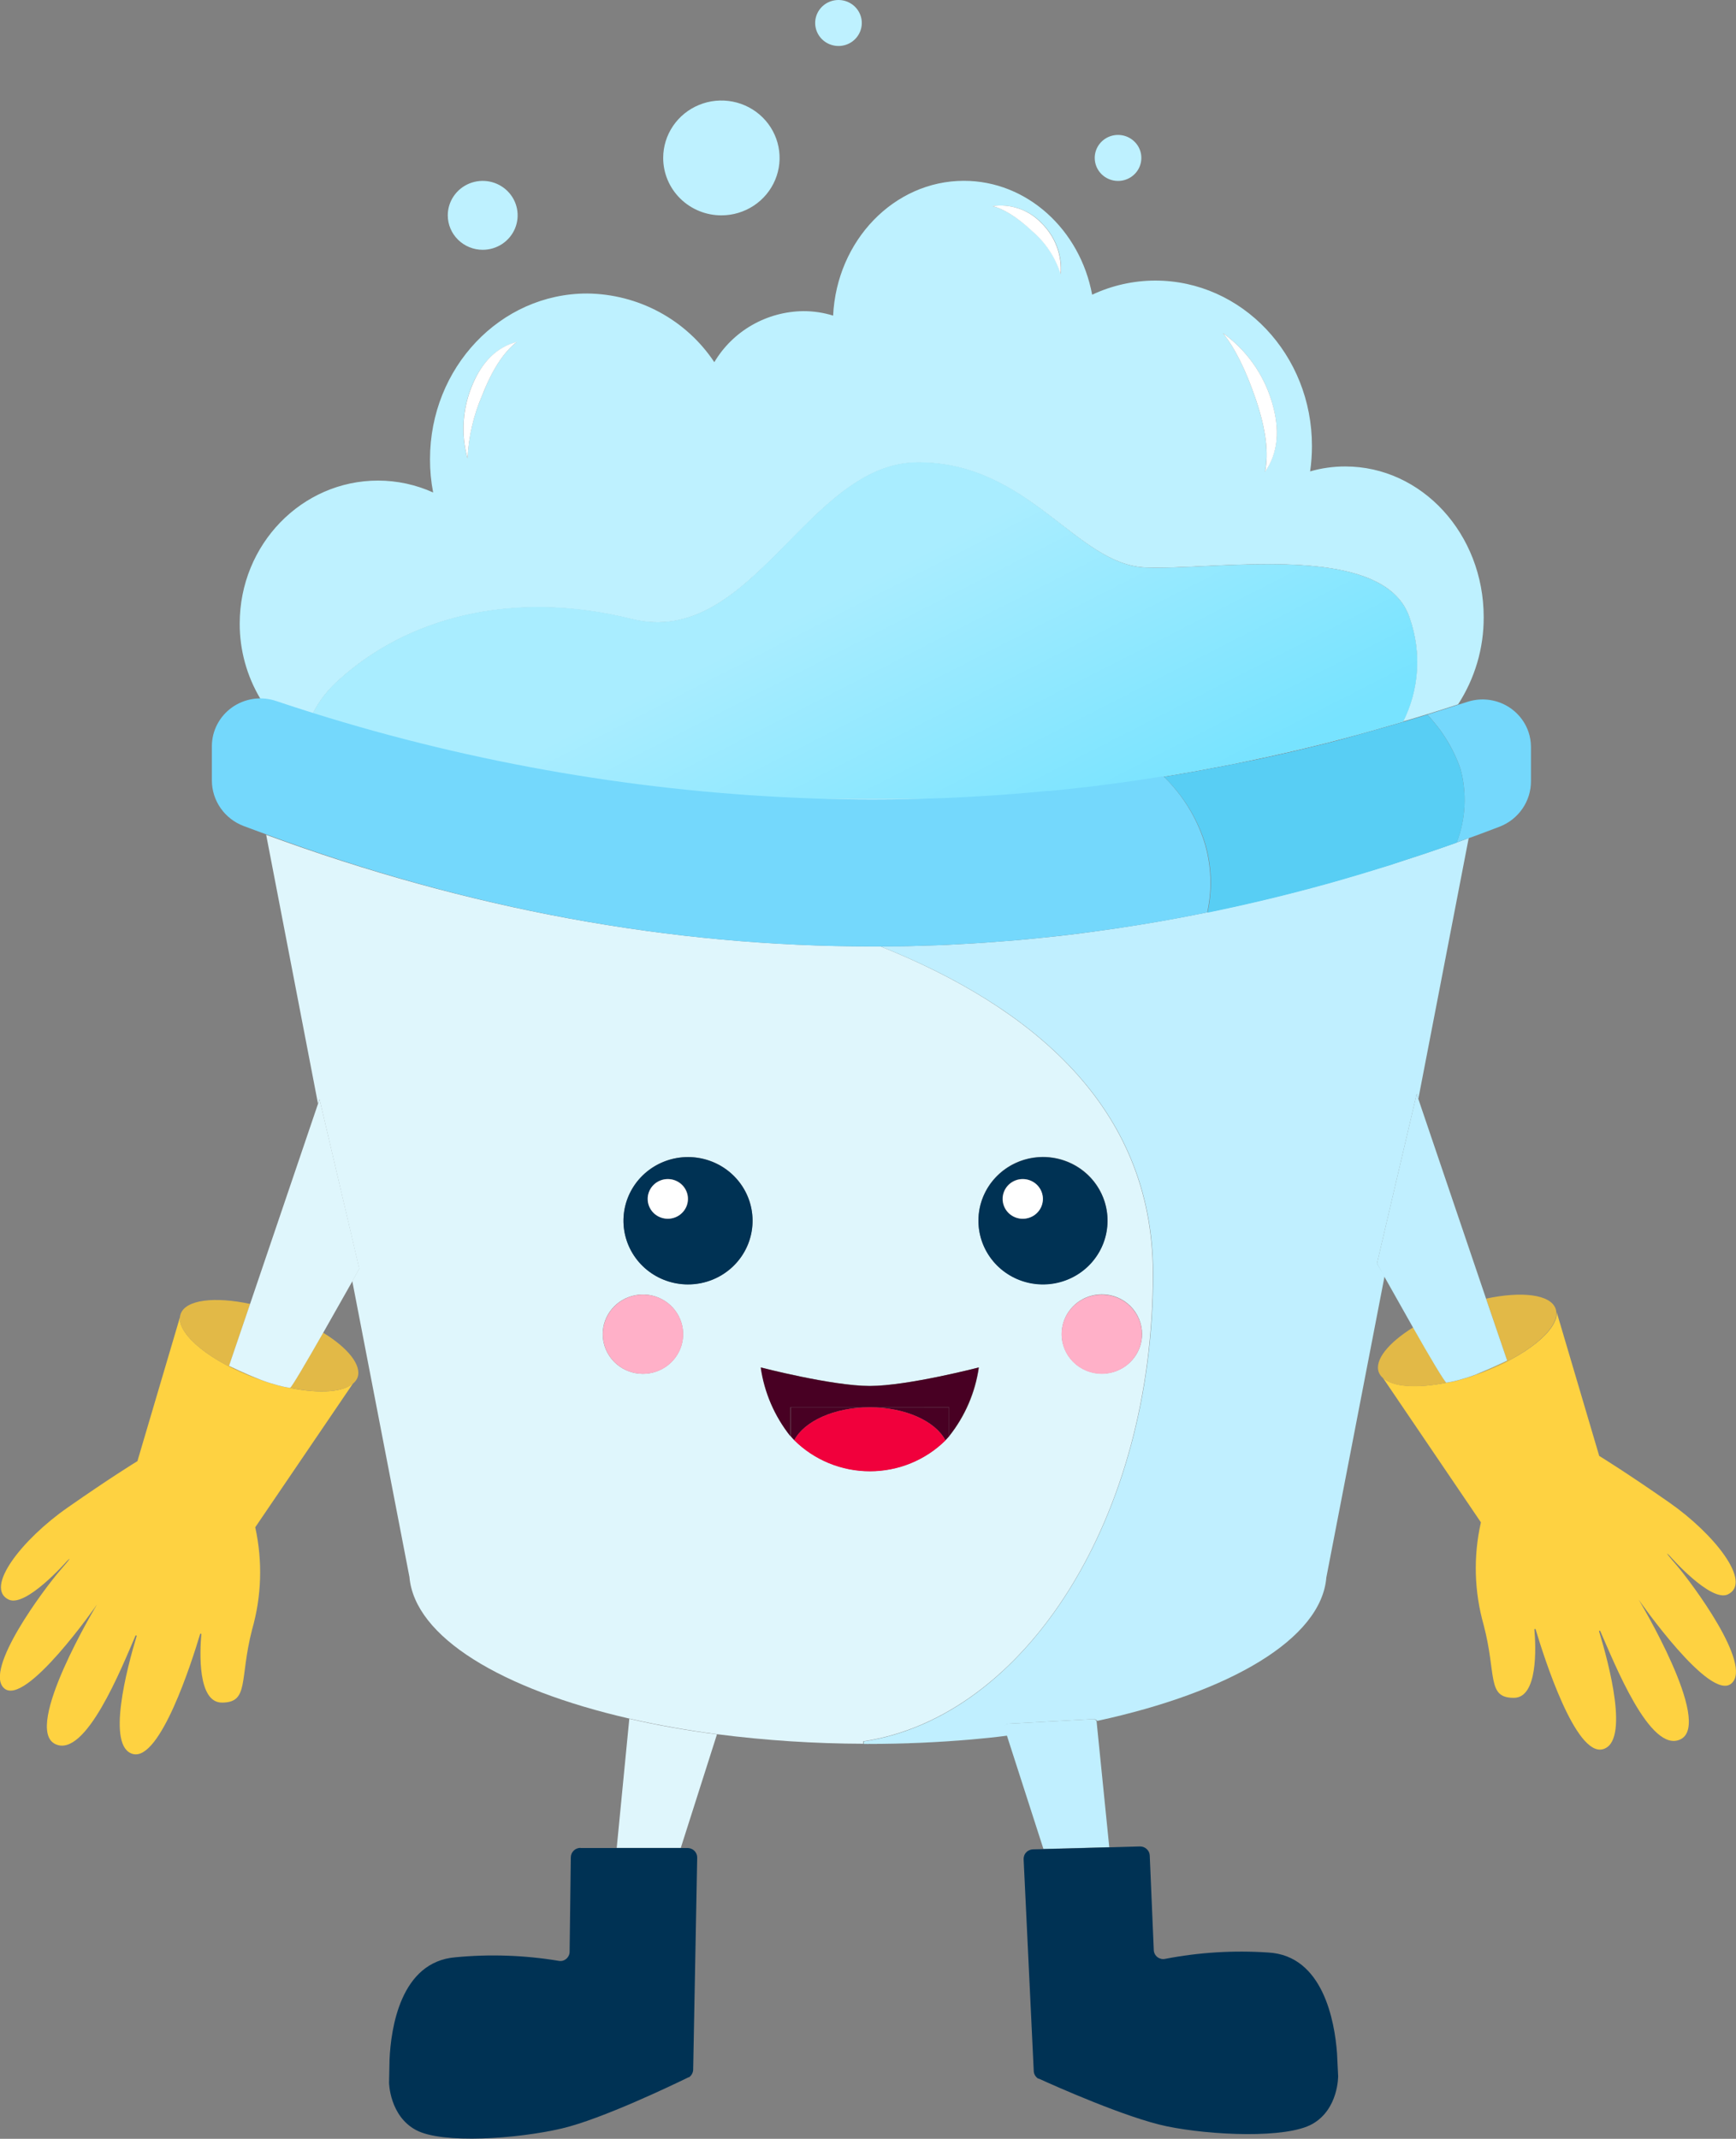 <svg xmlns="http://www.w3.org/2000/svg" viewBox="0 0 138 170" fill="none"><rect x="0" y="0" width="138" height="170" fill="#808080" stroke="none"/><g clip-path="url(#clip0_1486_5220)"><path d="M49.025 146.876H54.118L56.994 137.853C54.54 137.538 52.201 137.119 50.025 136.615L49.025 146.876Z" fill="#DFF6FC"></path><path d="M21.955 55.769L24.865 56.714C25.392 55.676 26.121 54.749 27.009 53.988C32.304 49.2 40.564 46.808 50.194 49.2C59.825 51.593 64.154 36.758 72.983 36.758C81.811 36.758 85.556 44.876 91.052 45.103C92.33 45.16 94.081 45.072 96.011 44.98C102.271 44.687 110.572 44.388 112.077 49.172C112.538 50.502 112.728 51.909 112.636 53.311C112.544 54.714 112.171 56.084 111.54 57.344C112.179 57.158 112.818 56.969 113.438 56.774C114.259 56.525 115.084 56.257 115.908 55.986C117.249 53.916 117.955 51.509 117.943 49.052C117.943 42.434 113.019 37.076 106.942 37.076C105.996 37.075 105.055 37.207 104.146 37.467C104.242 36.804 104.29 36.135 104.29 35.466C104.309 28.201 98.727 22.301 91.829 22.301C90.094 22.306 88.383 22.69 86.818 23.426C85.86 18.258 81.645 14.372 76.622 14.372C71.072 14.372 66.512 19.121 66.228 25.087C65.46 24.848 64.659 24.728 63.854 24.731C62.421 24.748 61.016 25.131 59.777 25.841C58.538 26.552 57.507 27.567 56.783 28.787C55.682 27.128 54.184 25.762 52.421 24.809C50.657 23.857 48.683 23.349 46.673 23.329C39.771 23.329 34.183 29.225 34.183 36.499C34.18 37.387 34.263 38.272 34.432 39.144C33.058 38.523 31.566 38.201 30.055 38.198C23.983 38.198 19.056 43.282 19.056 49.56C19.049 51.665 19.618 53.734 20.702 55.548C21.129 55.551 21.553 55.626 21.955 55.769ZM101.085 31.901C101.775 34.12 101.597 35.988 100.551 37.505C100.871 36.034 100.634 34.122 99.839 31.769C99.044 29.416 98.167 27.649 97.206 26.471C99.069 27.812 100.433 29.72 101.088 31.901H101.085ZM82.792 17.719C83.334 18.247 83.753 18.886 84.019 19.59C84.285 20.294 84.392 21.047 84.332 21.797C83.921 20.468 83.136 19.282 82.07 18.374C80.873 17.267 79.817 16.606 78.904 16.392C79.612 16.285 80.335 16.35 81.013 16.581C81.691 16.814 82.302 17.204 82.796 17.719H82.792ZM41.091 27.174C40.041 27.976 39.124 29.383 38.34 31.394C37.645 32.992 37.246 34.7 37.161 36.436C36.629 34.505 36.763 32.454 37.541 30.606C38.336 28.725 39.52 27.584 41.094 27.183L41.091 27.174Z" fill="#BEF1FF"></path><path d="M92.506 61.725C93.231 61.608 93.95 61.479 94.691 61.35L95.273 61.246C95.938 61.126 96.602 61 97.26 60.871L98.046 60.72L99.928 60.329L100.823 60.137L102.638 59.727L103.597 59.5L105.373 59.068L106.361 58.81C106.948 58.658 107.536 58.495 108.128 58.337L109.022 58.085C109.859 57.85 110.699 57.609 111.54 57.363C112.171 56.103 112.544 54.733 112.636 53.33C112.728 51.927 112.538 50.521 112.077 49.191C110.572 44.404 102.283 44.7 96.011 44.999C94.094 45.087 92.349 45.179 91.052 45.122C85.55 44.883 81.821 36.745 72.983 36.745C64.145 36.745 59.825 51.593 50.197 49.191C40.57 46.789 32.304 49.191 27.013 53.978C26.124 54.739 25.396 55.664 24.869 56.701C37.831 60.767 51.296 63.061 64.889 63.522H73.807L75.053 63.484C75.724 63.455 76.392 63.421 77.063 63.383L77.872 63.342C78.651 63.291 79.431 63.235 80.21 63.178L80.664 63.147C81.521 63.077 82.377 62.998 83.24 62.916H83.451C84.36 62.828 85.27 62.73 86.179 62.623H86.234C88.1 62.413 89.969 62.155 91.841 61.848L92.423 61.725H92.506Z" fill="#BEF1FF"></path><path d="M92.506 61.725C93.231 61.608 93.95 61.479 94.691 61.35L95.273 61.246C95.938 61.126 96.602 61 97.26 60.871L98.046 60.72L99.928 60.329L100.823 60.137L102.638 59.727L103.597 59.5L105.373 59.068L106.361 58.81C106.948 58.658 107.536 58.495 108.128 58.337L109.022 58.085C109.859 57.85 110.699 57.609 111.54 57.363C112.171 56.103 112.544 54.733 112.636 53.33C112.728 51.927 112.538 50.521 112.077 49.191C110.572 44.404 102.283 44.7 96.011 44.999C94.094 45.087 92.349 45.179 91.052 45.122C85.55 44.883 81.821 36.745 72.983 36.745C64.145 36.745 59.825 51.593 50.197 49.191C40.57 46.789 32.304 49.191 27.013 53.978C26.124 54.739 25.396 55.664 24.869 56.701C37.831 60.767 51.296 63.061 64.889 63.522H73.807L75.053 63.484C75.724 63.455 76.392 63.421 77.063 63.383L77.872 63.342C78.651 63.291 79.431 63.235 80.21 63.178L80.664 63.147C81.521 63.077 82.377 62.998 83.24 62.916H83.451C84.36 62.828 85.27 62.73 86.179 62.623H86.234C88.1 62.413 89.969 62.155 91.841 61.848L92.423 61.725H92.506Z" fill="url(#paint0_linear_1486_5220)"></path><path d="M37.164 36.433C37.249 34.696 37.648 32.989 38.343 31.39C39.129 29.382 40.046 27.975 41.094 27.17C39.52 27.574 38.34 28.714 37.554 30.59C36.77 32.441 36.632 34.497 37.164 36.433Z" fill="white"></path><path d="M84.313 21.797C84.373 21.047 84.266 20.294 84 19.589C83.733 18.884 83.313 18.246 82.77 17.718C82.279 17.202 81.669 16.81 80.991 16.578C80.313 16.346 79.588 16.28 78.878 16.385C79.792 16.596 80.847 17.257 82.045 18.371C83.112 19.28 83.898 20.467 84.313 21.797Z" fill="white"></path><path d="M100.558 37.511C101.602 36.009 101.78 34.141 101.092 31.907C100.437 29.723 99.072 27.813 97.206 26.471C98.167 27.656 99.044 29.422 99.839 31.769C100.634 34.116 100.873 36.03 100.558 37.511Z" fill="white"></path><path d="M91.643 101.136C91.602 87.966 81.981 80.02 69.983 75.221H69.344C53.301 75.227 37.24 72.272 21.159 66.355L25.278 87.723L25.399 87.367L28.553 100.84L28.003 101.824L32.547 125.341C32.962 130.119 39.87 134.273 50.051 136.605C52.236 137.103 54.572 137.522 57.023 137.844C60.87 138.338 64.745 138.591 68.625 138.6V138.405C81.559 136.473 91.71 120.529 91.643 101.136ZM90.787 106.037C90.785 106.713 90.564 107.37 90.154 107.912C89.746 108.454 89.171 108.852 88.515 109.047C87.859 109.242 87.157 109.224 86.513 108.996C85.868 108.768 85.315 108.342 84.934 107.78C84.554 107.218 84.367 106.551 84.4 105.876C84.434 105.201 84.686 104.555 85.12 104.032C85.554 103.51 86.147 103.138 86.811 102.973C87.475 102.808 88.176 102.858 88.809 103.116C89.199 103.274 89.552 103.508 89.85 103.802C90.148 104.096 90.384 104.446 90.544 104.83C90.704 105.214 90.787 105.625 90.787 106.04V106.037ZM88.039 97.014C88.039 98.015 87.738 98.994 87.174 99.826C86.61 100.659 85.809 101.307 84.871 101.69C83.933 102.073 82.902 102.174 81.906 101.978C80.911 101.783 79.996 101.301 79.279 100.593C78.561 99.885 78.072 98.983 77.874 98.002C77.676 97.02 77.778 96.002 78.166 95.077C78.555 94.152 79.213 93.362 80.056 92.806C80.9 92.249 81.892 91.953 82.907 91.953C83.583 91.953 84.251 92.084 84.876 92.337C85.818 92.719 86.623 93.371 87.187 94.208C87.751 95.044 88.049 96.028 88.042 97.033L88.039 97.014ZM47.91 106.037C47.911 105.309 48.168 104.603 48.638 104.04C49.107 103.478 49.76 103.093 50.485 102.951C51.209 102.81 51.961 102.92 52.613 103.264C53.264 103.608 53.775 104.164 54.057 104.837C54.34 105.51 54.377 106.259 54.163 106.957C53.949 107.654 53.496 108.257 52.882 108.662C52.268 109.067 51.531 109.25 50.795 109.18C50.06 109.109 49.372 108.789 48.849 108.275C48.248 107.681 47.91 106.876 47.91 106.037ZM54.693 102.085C53.506 102.085 52.355 101.679 51.437 100.936C50.52 100.194 49.891 99.16 49.66 98.011C49.428 96.862 49.607 95.67 50.167 94.637C50.727 93.605 51.632 92.795 52.729 92.347C53.826 91.899 55.047 91.84 56.183 92.18C57.319 92.52 58.3 93.239 58.96 94.212C59.619 95.186 59.916 96.356 59.799 97.521C59.683 98.686 59.16 99.776 58.32 100.604C57.358 101.552 56.053 102.085 54.693 102.085ZM62.854 114.146C61.594 112.562 60.781 110.678 60.496 108.685C60.496 108.685 66.164 110.156 69.158 110.156C72.152 110.156 77.824 108.685 77.824 108.685C77.539 110.678 76.725 112.562 75.466 114.146C75.372 114.258 75.276 114.363 75.178 114.462C74.39 115.245 73.452 115.866 72.419 116.291C71.386 116.715 70.279 116.933 69.16 116.933C68.041 116.933 66.933 116.715 65.9 116.291C64.867 115.866 63.93 115.245 63.142 114.462C63.044 114.361 62.948 114.256 62.854 114.146Z" fill="#DFF6FC"></path><path d="M68.925 138.613H68.992C71.797 138.613 74.526 138.49 77.15 138.263C74.526 138.487 71.797 138.61 68.992 138.61L68.925 138.613Z" fill="#D4F7FF"></path><path d="M64.889 63.515C66.375 63.562 67.864 63.591 69.363 63.591C70.321 63.591 71.28 63.591 72.238 63.562L73.718 63.521H64.889V63.515Z" fill="#D4F7FF"></path><path d="M109.463 100.424L112.617 86.948L112.748 87.338L116.751 66.617L115.793 66.969C114.962 67.264 114.131 67.551 113.301 67.833C112.76 68.014 112.22 68.19 111.681 68.362L110.565 68.725L108.795 69.261L107.894 69.532C107.255 69.721 106.616 69.91 105.977 70.093L105.597 70.197C101.073 71.457 96.487 72.49 91.857 73.292C91.023 73.433 90.196 73.569 89.362 73.695L88.914 73.767C88.162 73.877 87.417 73.982 86.678 74.083L85.956 74.18C85.265 74.269 84.577 74.351 83.891 74.426L82.933 74.524C82.294 74.593 81.655 74.653 81.035 74.71L79.875 74.804C79.303 74.852 78.734 74.896 78.162 74.934L76.757 75.019L75.258 75.101C74.67 75.129 74.079 75.142 73.491 75.161L72.328 75.198C71.551 75.198 70.778 75.224 70.002 75.227C82.003 80.014 91.621 87.972 91.665 101.143C91.726 120.532 81.556 136.476 68.66 138.417V138.613H69.008C71.813 138.613 74.542 138.49 77.165 138.266C78.159 138.181 79.134 138.08 80.099 137.951L79.894 137.321C79.843 137.166 79.987 137.005 80.195 137.005L86.905 136.64C86.965 136.636 87.025 136.647 87.08 136.671C87.137 136.695 87.186 136.734 87.221 136.785C97.81 134.49 105.031 130.261 105.434 125.388L110.064 101.436L109.463 100.424Z" fill="#C0EFFF"></path><path d="M116.633 55.772L116.438 55.835L116.633 55.772Z" fill="#BEBDC1"></path><path d="M106.383 58.791L105.396 59.049L106.383 58.791Z" fill="#BEBDC1"></path><path d="M80.667 63.15L80.214 63.184L80.667 63.15Z" fill="#BEBDC1"></path><path d="M109.025 58.079L108.131 58.331L109.025 58.079Z" fill="#BEBDC1"></path><path d="M103.6 59.472L102.641 59.699L103.6 59.472Z" fill="#BEBDC1"></path><path d="M98.046 60.704L97.26 60.858L98.046 60.704Z" fill="#BEBDC1"></path><path d="M77.872 63.336L77.063 63.38L77.872 63.336Z" fill="#BEBDC1"></path><path d="M100.823 60.121L99.928 60.316L100.823 60.121Z" fill="#BEBDC1"></path><path d="M95.273 61.252L94.692 61.356L95.273 61.252Z" fill="#BEBDC1"></path><path d="M91.841 61.816L92.423 61.725L91.841 61.816Z" fill="#BEBDC1"></path><path d="M73.699 63.515L75.06 63.474L73.814 63.512L73.699 63.515Z" fill="#BEBDC1"></path><path d="M72.206 63.569C71.241 63.588 70.283 63.597 69.331 63.597C70.3 63.593 71.258 63.583 72.206 63.569Z" fill="#BEBDC1"></path><path d="M116.438 66.736L115.799 66.963L116.758 66.613C117.569 66.317 118.381 66.024 119.189 65.709C118.272 66.065 117.355 66.405 116.438 66.736Z" fill="#BEBDC1"></path><path d="M91.841 73.292C91.007 73.433 90.18 73.569 89.346 73.695C90.177 73.569 91.008 73.434 91.841 73.292Z" fill="#BEBDC1"></path><path d="M79.859 74.798L78.146 74.927C78.718 74.893 79.29 74.845 79.859 74.798Z" fill="#BEBDC1"></path><path d="M85.92 74.171C85.23 74.259 84.541 74.341 83.853 74.417C84.552 74.341 85.241 74.259 85.92 74.171Z" fill="#BEBDC1"></path><path d="M88.895 73.761C88.143 73.879 87.398 73.984 86.659 74.076C87.404 73.98 88.15 73.875 88.895 73.761Z" fill="#BEBDC1"></path><path d="M82.917 74.518L81.019 74.704C81.652 74.647 82.284 74.585 82.917 74.518Z" fill="#BEBDC1"></path><path d="M111.677 68.372C112.217 68.198 112.757 68.025 113.297 67.842C112.757 68.016 112.217 68.189 111.677 68.372Z" fill="#BEBDC1"></path><path d="M110.556 68.725L108.792 69.261L110.556 68.725Z" fill="#BEBDC1"></path><path d="M91.844 73.288C96.475 72.486 101.06 71.452 105.584 70.19C102.374 71.083 99.165 71.858 95.957 72.513C94.586 72.794 93.209 73.049 91.844 73.288Z" fill="#BEBDC1"></path><path d="M76.74 75.022L75.242 75.101L76.74 75.022Z" fill="#BEBDC1"></path><path d="M107.907 69.532C107.268 69.721 106.629 69.913 105.99 70.093C106.629 69.897 107.268 69.708 107.907 69.532Z" fill="#BEBDC1"></path><path d="M73.475 75.157L72.312 75.195L73.475 75.157Z" fill="#BEBDC1"></path><path d="M121.5 58.164C121.17 57.215 120.474 56.433 119.562 55.988C118.651 55.544 117.598 55.473 116.633 55.791L116.438 55.854L115.93 56.014C115.106 56.279 114.285 56.547 113.46 56.802C114.631 58.028 115.526 59.485 116.087 61.076C116.626 63.018 116.525 65.078 115.799 66.96L116.438 66.73C117.355 66.415 118.269 66.062 119.19 65.715C119.93 65.433 120.566 64.936 121.014 64.29C121.463 63.645 121.702 62.88 121.701 62.097V59.352C121.698 58.948 121.63 58.547 121.5 58.164Z" fill="#74D8FC"></path><path d="M95.727 66.9C95.092 64.939 93.984 63.159 92.499 61.712H92.41L91.835 61.801C89.969 62.097 88.1 62.355 86.227 62.576H86.179C85.265 62.683 84.358 62.781 83.447 62.869H83.236C82.38 62.951 81.521 63.03 80.661 63.099L80.207 63.131C79.428 63.194 78.648 63.244 77.868 63.291L77.06 63.336C76.392 63.373 75.721 63.408 75.053 63.436L73.692 63.477L72.213 63.522C71.254 63.541 70.296 63.55 69.337 63.55C67.851 63.55 66.362 63.522 64.864 63.474C51.266 63.015 37.796 60.721 24.83 56.654C23.87 56.354 22.899 56.038 21.919 55.709C21.34 55.517 20.724 55.465 20.12 55.554C19.516 55.645 18.943 55.875 18.447 56.226C17.951 56.578 17.547 57.041 17.268 57.576C16.989 58.112 16.843 58.706 16.842 59.308V62.034C16.843 62.817 17.083 63.582 17.533 64.228C17.982 64.874 18.619 65.37 19.36 65.652C19.948 65.876 20.536 66.084 21.121 66.304C37.206 72.255 53.282 75.23 69.35 75.23H69.989C70.765 75.23 71.539 75.23 72.315 75.201L73.478 75.164C74.066 75.164 74.657 75.126 75.245 75.101L76.744 75.022L78.15 74.937L79.862 74.808L81.022 74.713L82.92 74.527L83.879 74.426C84.569 74.351 85.257 74.269 85.943 74.18L86.665 74.086C87.417 73.985 88.168 73.88 88.918 73.771L89.365 73.701C90.199 73.572 91.026 73.44 91.86 73.298C93.228 73.065 94.596 72.806 95.963 72.523C96.374 70.659 96.293 68.723 95.727 66.9Z" fill="#74D8FC"></path><path d="M116.087 61.079C115.526 59.488 114.631 58.032 113.46 56.805C112.821 57.001 112.182 57.187 111.563 57.376C110.725 57.625 109.888 57.864 109.045 58.097L108.15 58.35L106.383 58.841L105.396 59.096L103.619 59.528L102.661 59.758L100.846 60.165L99.951 60.36L98.066 60.732L97.28 60.887C96.615 61.013 95.951 61.142 95.292 61.262L94.711 61.366C93.982 61.492 93.266 61.621 92.525 61.741C94.015 63.186 95.127 64.966 95.765 66.928C96.327 68.749 96.404 70.683 95.989 72.541C99.197 71.886 102.406 71.113 105.616 70.222L105.996 70.115C106.635 69.935 107.274 69.746 107.914 69.557L108.815 69.286L110.562 68.747L111.687 68.372C112.227 68.198 112.767 68.025 113.307 67.842C114.138 67.563 114.969 67.275 115.799 66.979C116.529 65.092 116.629 63.026 116.087 61.079Z" fill="#58CEF4"></path><path d="M88.876 14.381C89.243 14.381 89.601 14.274 89.906 14.073C90.21 13.872 90.448 13.587 90.588 13.253C90.728 12.919 90.765 12.551 90.694 12.196C90.622 11.842 90.446 11.516 90.186 11.261C89.927 11.005 89.597 10.831 89.238 10.76C88.878 10.69 88.505 10.726 88.167 10.864C87.828 11.003 87.539 11.237 87.335 11.537C87.132 11.838 87.023 12.191 87.023 12.553C87.023 13.038 87.218 13.503 87.566 13.846C87.913 14.188 88.385 14.381 88.876 14.381Z" fill="#BEF1FF"></path><path d="M66.653 3.656C67.02 3.656 67.378 3.549 67.683 3.348C67.987 3.147 68.225 2.861 68.365 2.527C68.505 2.193 68.542 1.826 68.471 1.471C68.399 1.117 68.223 0.791 67.963 0.535C67.704 0.28 67.374 0.106 67.015 0.035C66.655 -0.035 66.282 0.001 65.944 0.139C65.605 0.277 65.316 0.512 65.112 0.812C64.909 1.113 64.8 1.466 64.8 1.828C64.801 2.313 64.996 2.777 65.344 3.12C65.691 3.462 66.162 3.655 66.653 3.656Z" fill="#BEF1FF"></path><path d="M38.372 19.855C38.921 19.855 39.458 19.695 39.914 19.394C40.371 19.093 40.727 18.665 40.937 18.165C41.147 17.664 41.202 17.114 41.095 16.582C40.988 16.051 40.724 15.563 40.335 15.18C39.947 14.797 39.452 14.536 38.914 14.43C38.375 14.325 37.817 14.379 37.309 14.586C36.802 14.794 36.368 15.145 36.063 15.595C35.758 16.045 35.595 16.575 35.595 17.117C35.596 17.843 35.889 18.539 36.409 19.052C36.93 19.566 37.636 19.855 38.372 19.855Z" fill="#BEF1FF"></path><path d="M57.345 17.117C58.26 17.117 59.155 16.849 59.916 16.348C60.677 15.846 61.27 15.133 61.62 14.299C61.97 13.466 62.062 12.548 61.883 11.663C61.705 10.777 61.264 9.964 60.617 9.326C59.97 8.688 59.145 8.253 58.248 8.077C57.35 7.901 56.42 7.991 55.575 8.337C54.729 8.682 54.007 9.267 53.498 10.018C52.99 10.768 52.719 11.65 52.719 12.553C52.719 13.763 53.206 14.924 54.074 15.78C54.941 16.636 56.118 17.117 57.345 17.117Z" fill="#BEF1FF"></path><path d="M69.142 111.858C71.964 111.858 74.35 112.958 75.153 114.477C75.251 114.37 75.346 114.265 75.44 114.162V111.865L69.142 111.858Z" fill="#480023"></path><path d="M69.142 111.858H62.854V114.156C62.946 114.267 63.041 114.372 63.142 114.471C63.934 112.958 66.324 111.858 69.142 111.858Z" fill="#480023"></path><path d="M51.114 109.201C51.746 109.201 52.364 109.017 52.89 108.67C53.415 108.324 53.825 107.832 54.066 107.256C54.308 106.68 54.372 106.046 54.248 105.435C54.125 104.824 53.821 104.262 53.374 103.821C52.927 103.381 52.358 103.08 51.738 102.959C51.118 102.837 50.475 102.9 49.892 103.138C49.308 103.377 48.809 103.781 48.458 104.299C48.107 104.817 47.919 105.427 47.919 106.05C47.919 106.886 48.256 107.687 48.855 108.278C49.454 108.869 50.267 109.201 51.114 109.201Z" fill="#FFB0C8"></path><path d="M87.582 109.201C88.214 109.201 88.832 109.017 89.357 108.67C89.882 108.324 90.292 107.832 90.534 107.256C90.776 106.68 90.839 106.046 90.716 105.435C90.592 104.824 90.288 104.262 89.841 103.821C89.394 103.381 88.825 103.08 88.205 102.959C87.585 102.837 86.943 102.9 86.359 103.138C85.775 103.377 85.276 103.781 84.925 104.299C84.574 104.817 84.387 105.427 84.387 106.05C84.387 106.886 84.723 107.687 85.323 108.278C85.922 108.869 86.734 109.201 87.582 109.201Z" fill="#FFB0C8"></path><path d="M54.693 91.971C53.506 91.971 52.355 92.377 51.437 93.12C50.519 93.863 49.891 94.897 49.659 96.045C49.428 97.194 49.607 98.386 50.167 99.419C50.727 100.452 51.632 101.261 52.729 101.709C53.826 102.157 55.047 102.216 56.183 101.876C57.319 101.536 58.3 100.818 58.96 99.844C59.619 98.87 59.916 97.701 59.799 96.535C59.682 95.37 59.16 94.281 58.32 93.453C57.358 92.504 56.053 91.972 54.693 91.971ZM53.096 93.711C53.413 93.71 53.723 93.802 53.987 93.976C54.251 94.149 54.457 94.396 54.578 94.685C54.699 94.974 54.73 95.292 54.668 95.599C54.607 95.891 54.464 96.159 54.255 96.374C54.047 96.589 53.781 96.741 53.488 96.813C53.195 96.885 52.888 96.873 52.601 96.78C52.315 96.687 52.061 96.515 51.869 96.285C51.677 96.056 51.555 95.777 51.517 95.482C51.479 95.186 51.527 94.887 51.655 94.617C51.782 94.347 51.985 94.119 52.239 93.958C52.492 93.797 52.787 93.71 53.089 93.708L53.096 93.711Z" fill="#003254"></path><path d="M53.083 96.872C53.399 96.872 53.708 96.78 53.97 96.607C54.233 96.433 54.438 96.187 54.559 95.9C54.679 95.612 54.711 95.295 54.65 94.989C54.588 94.683 54.436 94.403 54.212 94.182C53.989 93.962 53.704 93.812 53.394 93.751C53.084 93.69 52.763 93.721 52.471 93.841C52.179 93.96 51.93 94.162 51.754 94.421C51.579 94.68 51.485 94.985 51.485 95.296C51.485 95.714 51.653 96.115 51.953 96.411C52.252 96.706 52.659 96.872 53.083 96.872Z" fill="white"></path><path d="M77.779 97.033C77.779 98.204 78.19 99.339 78.943 100.244C79.696 101.149 80.744 101.769 81.908 101.998C83.072 102.226 84.281 102.05 85.328 101.498C86.375 100.947 87.196 100.054 87.651 98.972C88.105 97.891 88.166 96.687 87.822 95.566C87.477 94.446 86.75 93.477 85.763 92.826C84.776 92.175 83.591 91.882 82.41 91.996C81.228 92.111 80.124 92.625 79.284 93.453C78.806 93.922 78.427 94.48 78.169 95.094C77.91 95.709 77.778 96.368 77.779 97.033ZM81.294 96.872C80.977 96.873 80.667 96.78 80.403 96.606C80.14 96.432 79.935 96.184 79.814 95.895C79.692 95.606 79.66 95.288 79.722 94.981C79.786 94.675 79.939 94.394 80.162 94.171C80.311 94.025 80.487 93.909 80.681 93.829C80.876 93.75 81.084 93.709 81.294 93.709C81.504 93.709 81.712 93.75 81.906 93.829C82.1 93.909 82.276 94.025 82.425 94.171C82.573 94.318 82.691 94.492 82.772 94.683C82.852 94.875 82.893 95.08 82.893 95.287C82.893 95.494 82.852 95.699 82.772 95.891C82.691 96.082 82.573 96.256 82.425 96.403C82.276 96.549 82.1 96.665 81.906 96.744C81.712 96.823 81.504 96.863 81.294 96.863V96.872Z" fill="#003254"></path><path d="M81.306 96.872C81.622 96.872 81.931 96.78 82.194 96.607C82.457 96.433 82.662 96.187 82.782 95.9C82.903 95.612 82.935 95.295 82.873 94.989C82.812 94.683 82.659 94.403 82.436 94.182C82.213 93.962 81.928 93.812 81.618 93.751C81.308 93.69 80.987 93.721 80.695 93.841C80.403 93.96 80.153 94.162 79.978 94.421C79.802 94.68 79.709 94.985 79.709 95.296C79.709 95.714 79.877 96.115 80.177 96.411C80.476 96.706 80.883 96.872 81.306 96.872Z" fill="white"></path><path d="M69.142 111.858H75.44V114.156C76.7 112.572 77.513 110.688 77.798 108.694C77.798 108.694 72.126 110.166 69.133 110.166C66.139 110.166 60.47 108.694 60.47 108.694C60.755 110.688 61.569 112.572 62.828 114.156V111.858H69.142Z" fill="#480023"></path><path d="M75.152 114.477C74.35 112.958 71.957 111.858 69.142 111.858C66.327 111.858 63.934 112.958 63.135 114.477C63.924 115.26 64.861 115.881 65.894 116.304C66.927 116.728 68.035 116.946 69.153 116.946C70.272 116.946 71.379 116.728 72.412 116.304C73.445 115.881 74.383 115.26 75.171 114.477H75.152Z" fill="#F1003C"></path><path d="M23.044 110.314C22.624 110.252 22.209 110.158 21.805 110.03C21.423 109.929 21.049 109.805 20.683 109.659L20.421 109.57C16.791 108.259 14.193 106.154 14.302 104.707L10.934 116.104C10.937 116.113 10.937 116.123 10.934 116.132C10.736 116.249 8.768 117.459 5.365 119.835C1.773 122.338 -1.284 126.217 0.7 127.147C2.071 127.777 5.301 124.103 5.301 124.103C5.301 124.103 6.068 123.334 4.787 124.812C3.505 126.29 -1.284 132.691 0.313 134.178C2.003 135.754 7.71 127.532 7.71 127.532C7.71 127.532 1.793 137.339 4.381 138.619C6.79 139.814 9.678 132.536 10.771 130.009C10.778 129.999 10.788 129.992 10.8 129.99C10.806 129.987 10.812 129.986 10.818 129.986C10.824 129.986 10.83 129.987 10.835 129.99C10.846 129.994 10.855 130.002 10.861 130.012C10.864 130.023 10.864 130.035 10.861 130.047C10.1 132.568 8.42 138.871 10.576 139.416C12.733 139.962 15.245 132.105 15.906 129.883C15.909 129.871 15.915 129.861 15.925 129.854C15.936 129.851 15.947 129.851 15.957 129.854C15.967 129.852 15.976 129.852 15.986 129.854C15.996 129.861 16.003 129.871 16.005 129.883C15.88 131.307 15.702 135.319 17.635 135.329C19.833 135.329 19.015 133.485 20.041 129.52C20.796 126.883 20.883 124.103 20.296 121.424C20.292 121.418 20.29 121.412 20.29 121.405C20.29 121.398 20.292 121.391 20.296 121.386L28.105 109.898C27.387 110.658 25.418 110.799 23.044 110.314Z" fill="#FED241"></path><path d="M20.418 109.583L20.677 109.671C19.494 109.195 18.207 108.574 18.207 108.574L19.884 103.642C17.056 103.037 14.772 103.305 14.363 104.43C14.327 104.524 14.306 104.623 14.299 104.723C14.187 106.16 16.791 108.259 20.418 109.583Z" fill="#E2B947"></path><path d="M23.044 110.314C25.418 110.79 27.377 110.661 28.137 109.904C28.26 109.791 28.356 109.652 28.419 109.498C28.78 108.521 27.652 107.125 25.683 105.927C24.399 108.174 23.146 110.32 23.044 110.314Z" fill="#E2B947"></path><path d="M25.405 87.367L25.284 87.723L19.884 103.629L18.206 108.562C18.206 108.562 19.485 109.192 20.696 109.659C21.062 109.804 21.436 109.928 21.817 110.03C22.223 110.158 22.639 110.253 23.06 110.314C23.162 110.314 24.412 108.174 25.699 105.921C26.575 104.383 27.47 102.797 28.019 101.824L28.566 100.84L25.405 87.367Z" fill="#DFF6FC"></path><path d="M46.143 146.876C45.942 146.877 45.749 146.955 45.606 147.094C45.462 147.233 45.38 147.422 45.376 147.62L45.28 155.134C45.28 155.243 45.255 155.351 45.206 155.449C45.159 155.547 45.09 155.634 45.005 155.704C44.919 155.773 44.819 155.824 44.711 155.852C44.606 155.874 44.497 155.874 44.392 155.852C41.687 155.405 38.935 155.31 36.205 155.572C31.831 155.931 31.074 161.226 30.965 163.712L30.927 165.547C30.927 165.547 30.965 168.182 33.074 169.307C35.183 170.432 41.145 170 44.654 169.181C47.849 168.434 53.581 165.67 54.607 165.172L54.722 165.115H54.764C54.866 165.048 54.949 164.957 55.006 164.85C55.066 164.745 55.099 164.627 55.102 164.507L55.422 147.655C55.425 147.554 55.406 147.455 55.367 147.362C55.33 147.269 55.275 147.184 55.205 147.113C55.133 147.041 55.047 146.984 54.952 146.946C54.859 146.907 54.759 146.887 54.658 146.886H46.143V146.876Z" fill="#003254"></path><path d="M86.85 136.643L80.14 137.008C80.098 137.005 80.056 137.01 80.016 137.025C79.977 137.04 79.941 137.063 79.913 137.094C79.884 137.124 79.863 137.161 79.851 137.201C79.838 137.241 79.836 137.283 79.843 137.324L80.044 137.954L80.172 138.357L82.946 146.961L88.179 146.82L87.221 137.324L87.176 136.848C87.172 136.814 87.16 136.782 87.141 136.753C87.105 136.71 87.059 136.677 87.007 136.655C86.956 136.639 86.903 136.635 86.85 136.643Z" fill="#C0EFFF"></path><path d="M82.112 146.993C82.01 146.997 81.91 147.02 81.818 147.062C81.725 147.102 81.642 147.161 81.575 147.236C81.504 147.307 81.451 147.393 81.418 147.488C81.384 147.582 81.367 147.681 81.371 147.781L82.176 164.62C82.182 164.74 82.217 164.857 82.278 164.96C82.341 165.064 82.428 165.152 82.53 165.219H82.575L82.693 165.269C83.735 165.745 89.544 168.345 92.752 169.007C96.267 169.732 102.255 170 104.332 168.818C106.408 167.636 106.373 165.017 106.373 165.017L106.284 163.189C106.099 160.706 105.194 155.43 100.81 155.193C98.071 155.008 95.319 155.177 92.624 155.698C92.519 155.72 92.41 155.72 92.305 155.698C92.197 155.672 92.096 155.625 92.007 155.559C91.92 155.49 91.849 155.404 91.797 155.307C91.748 155.209 91.721 155.101 91.717 154.992L91.397 147.485C91.393 147.387 91.37 147.291 91.328 147.202C91.286 147.114 91.227 147.034 91.154 146.968C91.008 146.833 90.814 146.759 90.614 146.763L88.205 146.832L82.975 146.974L82.112 146.993Z" fill="#003254"></path><path d="M133.264 124.396C131.986 122.914 132.75 123.69 132.75 123.69C132.75 123.69 135.984 127.377 137.351 126.731C139.329 125.785 136.278 121.922 132.686 119.419C129.283 117.046 127.315 115.839 127.117 115.716C127.114 115.707 127.114 115.697 127.117 115.688L123.746 104.291C123.864 105.741 121.26 107.843 117.63 109.154L117.368 109.246C117.002 109.391 116.628 109.514 116.247 109.614C115.842 109.743 115.427 109.838 115.007 109.898C112.633 110.374 110.674 110.245 109.914 109.491L117.716 120.992C117.721 121.004 117.721 121.017 117.716 121.03C117.113 123.712 117.189 126.499 117.937 129.145C118.985 133.113 118.167 134.96 120.343 134.95C122.26 134.95 122.097 130.929 121.972 129.504C121.976 129.494 121.983 129.485 121.992 129.479C122.001 129.476 122.011 129.476 122.02 129.479C122.031 129.476 122.042 129.476 122.052 129.479C122.061 129.485 122.068 129.494 122.072 129.504C122.733 131.711 125.228 139.59 127.401 139.038C129.574 138.487 127.884 132.183 127.117 129.671C127.114 129.666 127.113 129.66 127.113 129.654C127.113 129.648 127.114 129.642 127.117 129.637C127.123 129.627 127.132 129.619 127.142 129.615C127.148 129.612 127.154 129.611 127.16 129.611C127.166 129.611 127.172 129.612 127.178 129.615C127.19 129.618 127.2 129.626 127.206 129.637C128.325 132.158 131.175 139.442 133.597 138.244C136.188 136.968 130.261 127.144 130.261 127.144C130.261 127.144 135.968 135.366 137.655 133.791C139.3 132.294 134.546 125.899 133.264 124.396Z" fill="#FED241"></path><path d="M114.975 109.898C114.876 109.898 113.623 107.758 112.339 105.505C110.371 106.727 109.243 108.098 109.604 109.075C109.666 109.231 109.762 109.371 109.885 109.485C110.649 110.251 112.604 110.396 114.975 109.898Z" fill="#E2B947"></path><path d="M119.809 108.158C119.809 108.158 118.531 108.789 117.339 109.255L117.601 109.164C121.231 107.856 123.829 105.751 123.717 104.304C123.711 104.203 123.691 104.103 123.656 104.008C123.238 102.879 120.96 102.618 118.135 103.22L119.809 108.158Z" fill="#E2B947"></path><path d="M114.975 109.898C115.396 109.837 115.812 109.742 116.218 109.614C116.599 109.511 116.973 109.387 117.339 109.242C118.525 108.767 119.809 108.146 119.809 108.146L118.132 103.226L112.745 87.342L112.614 86.954L109.46 100.424L110.019 101.426C110.572 102.413 111.463 103.985 112.329 105.523C113.604 107.783 114.876 109.914 114.975 109.898Z" fill="#C0EFFF"></path></g><defs><linearGradient id="paint0_linear_1486_5220" x1="78.284" y1="71.555" x2="66.059" y2="47.62" gradientUnits="userSpaceOnUse"><stop stop-color="#77E3FF"></stop><stop offset="1" stop-color="#A9EDFF"></stop></linearGradient><clipPath id="clip0_1486_5220"><rect width="138" height="170" fill="white"></rect></clipPath></defs></svg>